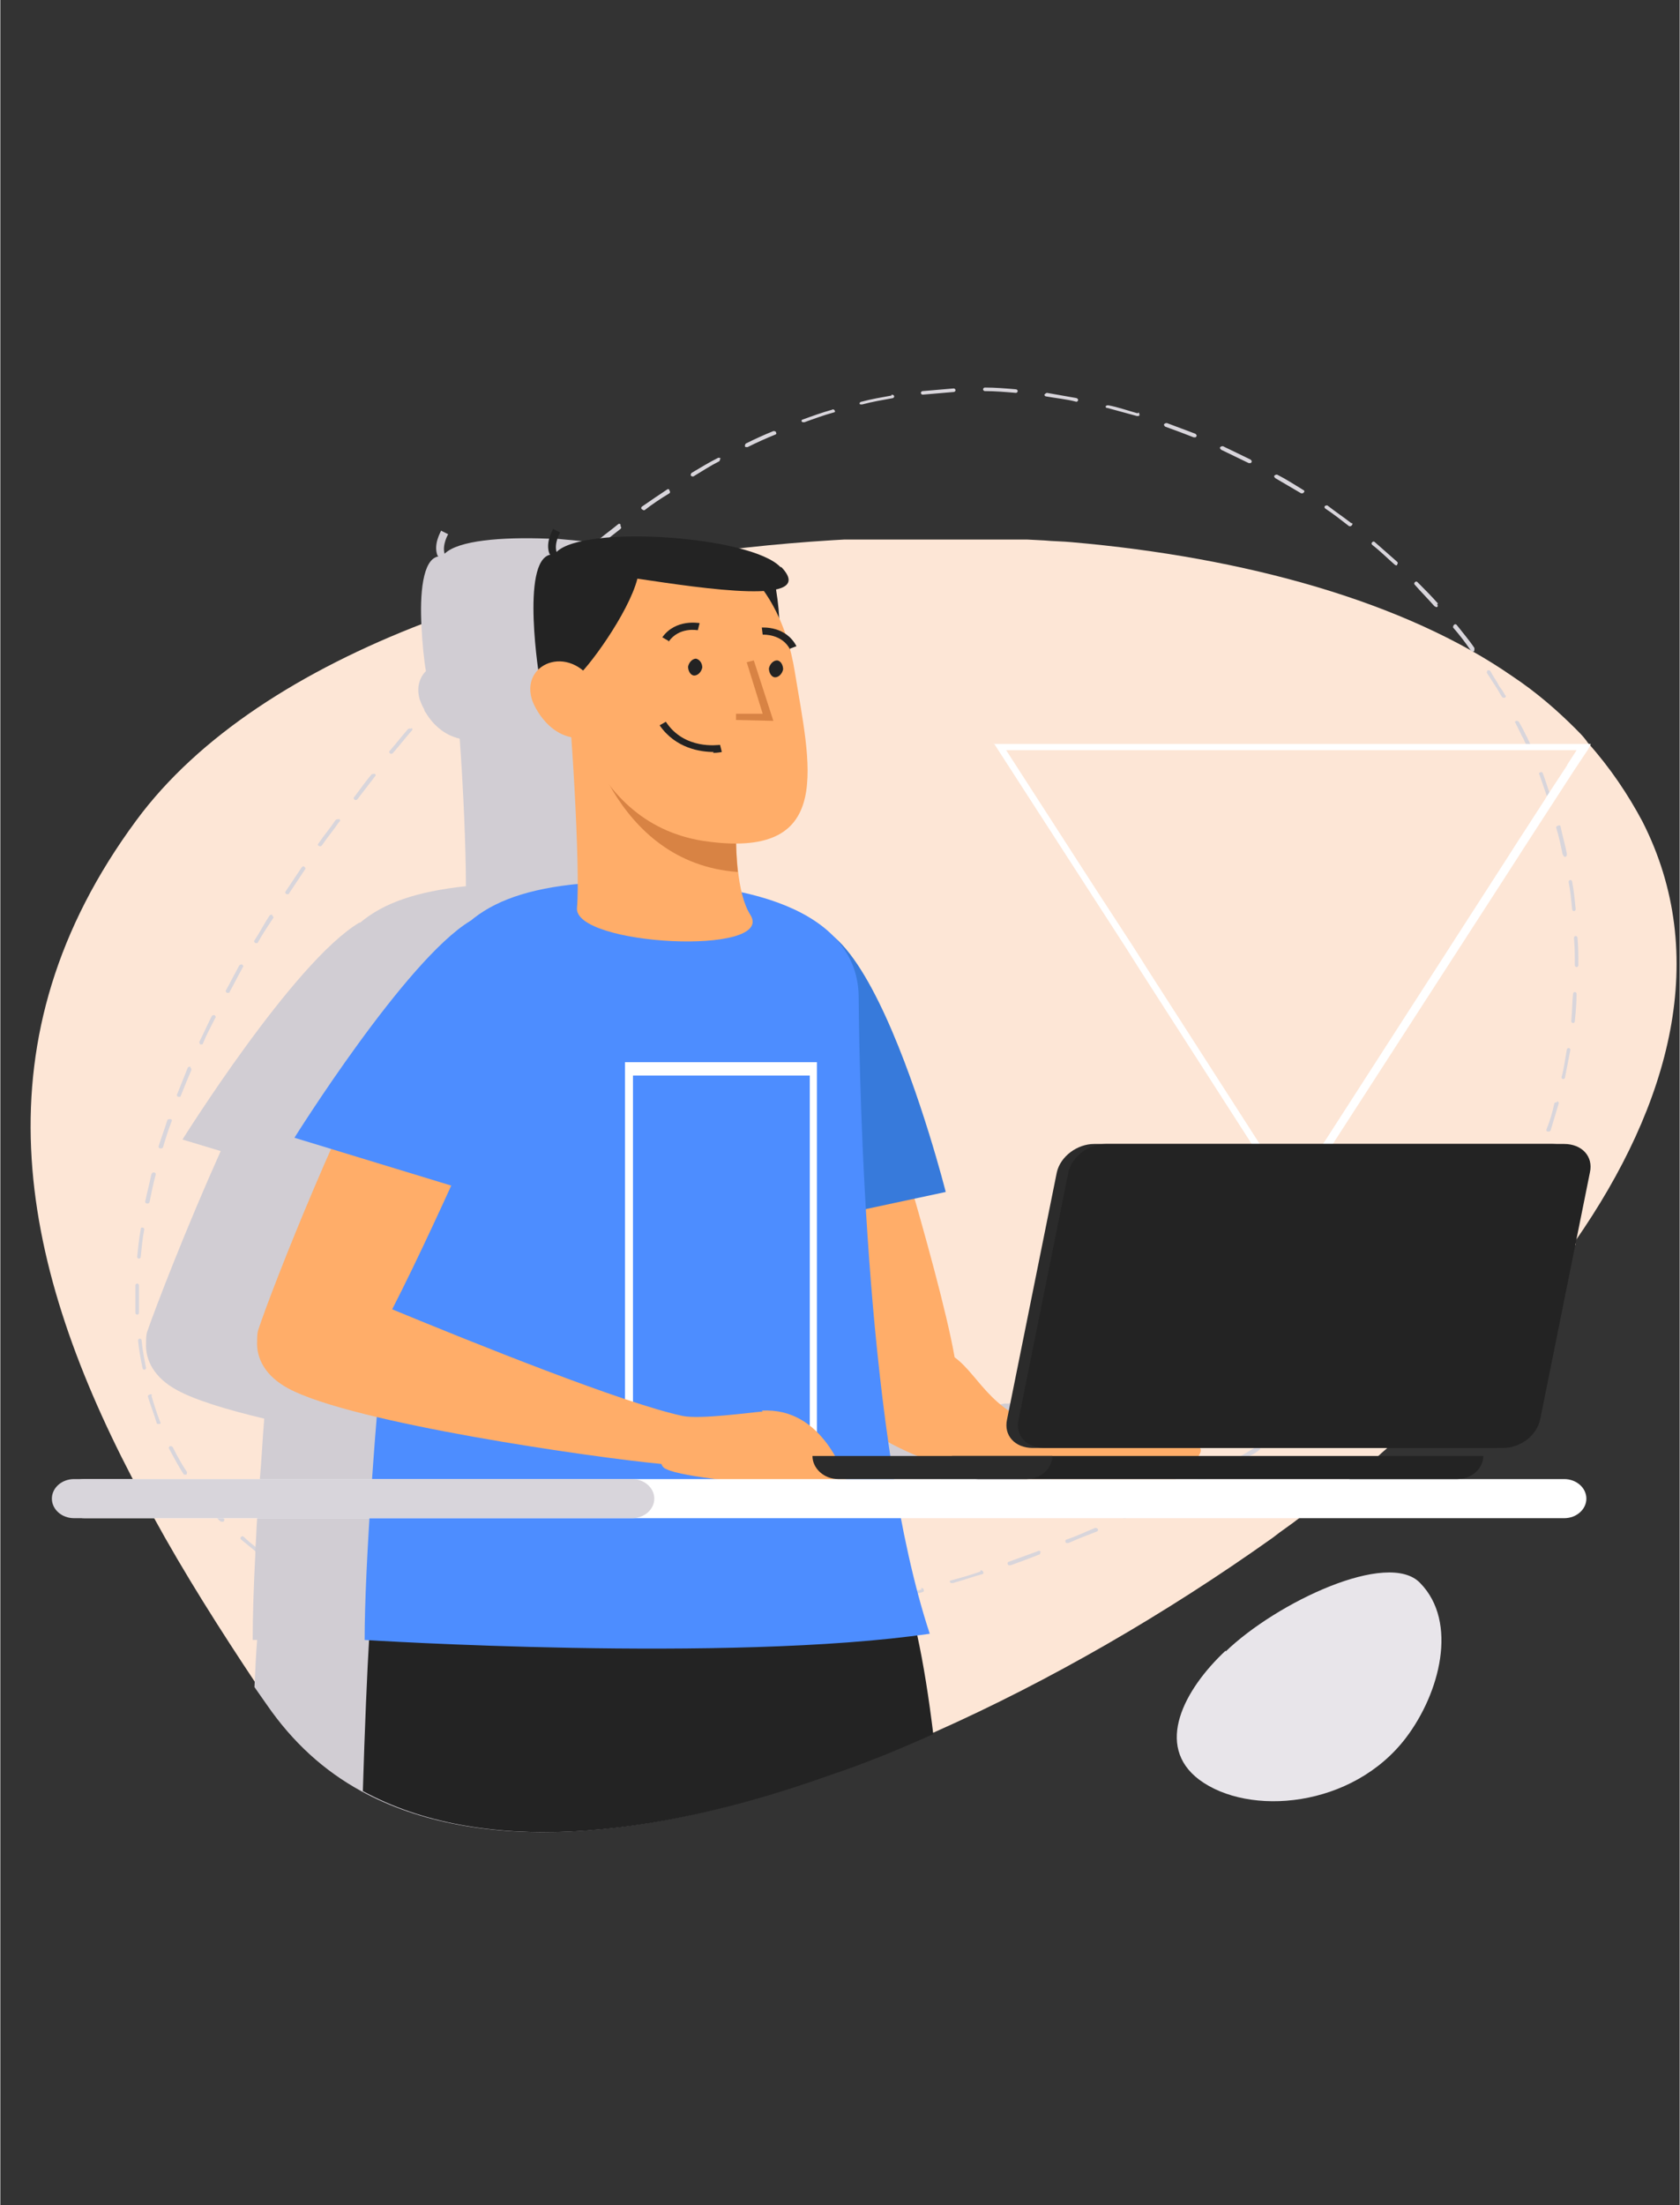 <?xml version="1.0" encoding="UTF-8"?>
<!DOCTYPE svg PUBLIC "-//W3C//DTD SVG 1.1//EN" "http://www.w3.org/Graphics/SVG/1.1/DTD/svg11.dtd">
<!-- Creator: CorelDRAW 2017 -->
<svg xmlns="http://www.w3.org/2000/svg" xml:space="preserve" width="1890px" height="2480px" version="1.1" style="shape-rendering:geometricPrecision; text-rendering:geometricPrecision; image-rendering:optimizeQuality; fill-rule:evenodd; clip-rule:evenodd"
viewBox="0 0 1890 2481"
 xmlns:xlink="http://www.w3.org/1999/xlink">
 <rect x="0" y="0" width="1890" height="2481" fill="#333333" stroke="none"/>
 <defs>
  <style type="text/css">
   <![CDATA[
    .fil8 {fill:none}
    .fil3 {fill:#FEFEFE}
    .fil1 {fill:#FEFEFE}
    .fil15 {fill:#232323}
    .fil14 {fill:#377ADB}
    .fil16 {fill:#4D8DFF}
    .fil0 {fill:#4D8DFF}
    .fil12 {fill:#D1CDD3}
    .fil10 {fill:#D8D5DB}
    .fil9 {fill:#E8E5EA}
    .fil4 {fill:#FF4E4A}
    .fil13 {fill:#FFAD69}
    .fil2 {fill:#FFC84D}
    .fil11 {fill:white}
    .fil6 {fill:white;fill-opacity:0}
    .fil17 {fill:#232323}
    .fil22 {fill:#2B2B2B}
    .fil23 {fill:#377ADB}
    .fil20 {fill:#4D8DFF}
    .fil24 {fill:#6EA9FF}
    .fil19 {fill:#D88344}
    .fil21 {fill:#D8D5DB}
    .fil7 {fill:#FDE6D6}
    .fil26 {fill:#FF4E4A}
    .fil18 {fill:#FFAD69}
    .fil25 {fill:#FFC84D}
    .fil5 {fill:white}
   ]]>
  </style>
    <clipPath id="id0">
     <path d="M34 607l1853 0 0 1454 -1853 0 0 -1454z"/>
    </clipPath>
    <clipPath id="id1">
     <path d="M34 607l1853 0 0 1454 -1853 0 0 -1454z"/>
    </clipPath>
 </defs>
 <g id="Слой_x0020_1">
  <path class="fil0" d="M2779 379l964 0c40,0 73,33 73,73l0 334c0,40 -33,73 -73,73l-774 0c-1,27 -32,104 -52,100 -20,-4 -90,-101 -90,-101l-48 0c-40,0 -73,-33 -73,-73l0 -334c0,-40 33,-73 73,-73z"/>
  <polygon class="fil1" points="2803,474 3676,474 3676,497 2803,497 "/>
  <polygon class="fil1" points="2800,574 3380,574 3380,597 2800,597 "/>
  <rect class="fil1" x="2802" y="675" width="722" height="21"/>
  <path class="fil2" d="M3743 1445l-909 0c-38,0 -69,33 -69,73l0 334c0,40 31,73 69,73l729 0c1,27 30,104 49,100 19,-4 85,-101 85,-101l45 0c38,0 69,-33 69,-73l0 -334c0,-40 -31,-73 -69,-73z"/>
  <polygon class="fil3" points="3717,1540 3345,1540 3345,1563 3717,1563 "/>
  <polygon class="fil3" points="3716,1640 2915,1640 2915,1663 3716,1663 "/>
  <rect class="fil3" x="3323" y="1741" width="395" height="21"/>
  <rect class="fil3" x="3074" y="1741" width="180" height="21"/>
  <path class="fil4" d="M2997 2248l762 0c32,0 58,33 58,73l0 334c0,40 -26,73 -58,73l-559 0c-1,27 -12,102 -53,101 -20,1 -84,-102 -84,-102l-66 0c-32,0 -58,-33 -58,-73l0 -334c0,-40 26,-73 58,-73z"/>
  <polygon class="fil3" points="3033,2343 3437,2343 3437,2366 3033,2366 "/>
  <polygon class="fil3" points="3034,2443 3315,2443 3315,2466 3034,2466 "/>
  <rect class="fil3" x="3033" y="2544" width="553" height="21"/>
  <polygon class="fil3" points="3518,2343 3661,2343 3661,2366 3518,2366 "/>
  <path class="fil5" d="M2232 1396l-125 0 23 -112 125 0 -23 112zm-110 -120l-26 128 143 0 26 -128 -143 0z"/>
  <g id="_1758462370016">
   <g style="clip-path:url(#id0)">
    <polygon class="fil6" points="34,607 1887,607 1887,2061 34,2061 "/>
   </g>
   <g style="clip-path:url(#id1)">
    <g>
     <path id="1" class="fil7" d="M1773 1400c-6,8 -11,16 -18,24 -53,72 -120,141 -193,204 -3,3 -7,6 -10,9 -10,9 -21,18 -32,26 -19,15 -38,30 -57,44 -10,8 -21,15 -31,23 -121,86 -251,161 -379,218 -40,18 -79,34 -118,47 -204,73 -394,90 -526,18 -42,-23 -77,-55 -106,-97 -5,-7 -9,-13 -14,-20 -42,-63 -82,-126 -117,-190 -8,-15 -16,-29 -24,-44 -128,-246 -176,-494 5,-739 70,-95 186,-169 324,-222 40,-15 81,-28 124,-40 21,-6 42,-11 64,-16 27,-6 55,-12 83,-16 22,-4 43,-7 65,-10 9,-1 18,-2 27,-3 64,-7 129,-11 194,-12 9,0 17,0 25,0 39,0 78,2 116,4 10,1 21,1 31,2 195,17 375,67 496,151 27,18 50,38 71,59 4,4 8,8 11,12 1,1 2,3 3,4 25,28 45,58 61,88 77,151 32,318 -76,473z"/>
    </g>
   </g>
   <polygon class="fil8" points="34,607 1887,607 1887,2061 34,2061 "/>
   <path class="fil9" d="M1379 1857c-47,44 -80,107 -30,145 56,42 173,32 233,-47 38,-50 59,-130 16,-174 -36,-38 -162,22 -219,77z"/>
   <path class="fil10" d="M696 1845c-12,0 -23,1 -35,1 -1,0 -2,1 -2,2 0,1 1,2 2,2 12,0 23,0 35,-1 1,0 2,-1 2,-2 0,-1 -1,-2 -2,-2zm-70 0c-12,0 -24,-1 -35,-2 -2,0 -2,1 -2,2 0,1 1,2 2,2 11,1 23,1 35,2 1,0 2,-1 2,-2 0,-1 -1,-2 -2,-2zm139 -5c-12,1 -23,2 -35,3 -1,0 -2,1 -2,2 0,1 1,2 2,2l0 0c11,-1 23,-2 35,-3 1,0 2,-1 2,-2 0,-1 -1,-2 -2,-2zm-209 0c-11,-1 -23,-3 -34,-4 -1,0 -2,0 -3,2 0,1 1,2 2,2 11,2 23,3 35,5l0 0c1,0 2,-1 2,-2 0,-1 -1,-2 -2,-2zm278 -8c-12,2 -23,3 -35,5 -1,0 -2,1 -2,2 0,1 1,2 2,2l0 0c11,-1 23,-3 35,-5 1,0 2,-1 2,-2 0,-1 -1,-2 -2,-2zm-347 -2c-11,-2 -23,-5 -34,-8 -1,0 -2,0 -3,1 0,1 0,2 2,2 11,3 21,5 32,8 1,0 1,0 2,0l1 0c0,0 1,0 1,0l0 0c1,0 1,-1 1,-1 0,-1 -1,-2 -2,-2zm415 -10c-11,2 -23,4 -34,6l0 0c-1,0 -2,1 -2,2 0,1 1,2 2,2l0 0c8,-1 16,-3 24,-4 3,-1 7,-1 10,-2 1,0 2,-1 2,-2 0,-1 -1,-2 -3,-1zm68 -15c-11,3 -22,5 -34,8 -1,0 -2,1 -2,2 0,1 1,2 2,2 0,0 0,0 1,0 11,-2 23,-5 34,-8 1,0 2,-1 2,-2 0,-1 -2,-2 -3,-1zm-550 7c-4,-1 -7,-2 -11,-4 -7,-3 -14,-5 -21,-8 -1,0 -2,0 -3,1 -1,1 0,2 1,3 7,3 15,6 23,9 3,1 6,2 10,3l1 0c1,0 2,0 2,-1 0,-1 0,-2 -1,-3zm617 -24c-2,1 -5,1 -7,2 -9,2 -17,5 -26,7 -1,0 -2,1 -2,2 0,1 1,1 2,1l1 0c9,-2 18,-5 26,-7 3,-1 5,-1 7,-2 1,0 2,-1 1,-3 0,-1 -2,-2 -3,-1zm-680 -2l-1 -1c-10,-5 -19,-10 -28,-16 -1,-1 -2,0 -3,1 -1,1 0,2 1,3 9,5 19,11 28,16l1 1c0,0 1,0 1,0 1,0 2,0 2,-1 1,-1 0,-2 -1,-3zm746 -18c-11,4 -22,7 -33,10 -1,0 -2,1 -1,2 0,1 1,1 2,1 0,0 0,0 1,0 11,-3 22,-7 33,-10 1,0 2,-1 1,-3 -1,-1 -2,-2 -3,-1zm68 -22c-1,-1 -2,-2 -3,-1 -11,4 -22,8 -33,12 -1,0 -2,2 -1,3 0,1 1,1 2,1 0,0 1,0 1,0 11,-4 22,-8 32,-12 1,0 2,-2 1,-2zm-871 4c-4,-3 -8,-6 -12,-9 -5,-4 -10,-8 -14,-12 -1,-1 -2,-1 -3,0 -1,1 -1,2 0,3 6,5 11,9 17,14 3,2 6,5 9,7 0,0 1,0 1,0 1,0 1,0 2,-1 1,-1 1,-2 0,-3zm935 -30c-1,-1 -2,-1 -3,-1 -10,4 -20,9 -32,13 -1,0 -2,2 -1,3 0,1 1,1 2,1 0,0 1,0 1,0 11,-5 22,-9 32,-13 1,0 2,-2 1,-3zm-985 -13c-8,-8 -15,-16 -22,-24 -1,-1 -2,-1 -3,0 -1,1 -1,2 0,3 6,8 13,15 20,23 1,1 1,1 2,2 0,0 1,1 2,1 1,0 1,0 2,0 1,-1 1,-1 1,-2 0,0 0,0 0,-1zm1048 -15c-1,-1 -2,-1 -3,-1 -10,5 -21,10 -31,14 -1,0 -1,1 -1,2 0,0 0,0 0,0 0,1 1,1 2,1 0,0 1,0 1,0 1,0 2,-1 3,-1 10,-4 19,-9 28,-13 1,0 1,-2 1,-3zm61 -31c-1,-1 -2,-1 -3,-1 -2,1 -4,2 -6,3 -8,4 -16,9 -25,13 -1,0 -1,2 -1,3 0,1 1,1 2,1 0,0 1,0 1,0 10,-5 21,-11 30,-16 0,0 0,0 1,0 1,-1 1,-1 0,-2zm-1149 -5c-6,-9 -11,-18 -16,-28 -1,-1 -2,-1 -3,-1 -1,0 -2,2 -1,3 5,9 10,19 16,28 0,1 1,1 2,1 0,0 1,0 1,0 1,0 1,-2 1,-3zm1208 -28c0,0 0,0 0,0 -1,-1 -2,-1 -3,-1 -1,0 -1,1 -2,1 -5,3 -10,6 -15,9 -4,2 -8,5 -12,7 -1,0 -1,2 -1,3 0,1 1,1 2,1 0,0 1,0 1,0 6,-3 12,-7 18,-10 4,-2 8,-4 11,-7 1,0 1,-1 1,-2zm57 -37c-1,-1 -2,-1 -3,0 -9,6 -19,13 -28,19 -1,1 -1,2 -1,3 1,0 1,1 2,1 1,0 1,0 1,0 9,-6 19,-12 28,-19 1,-1 1,-2 0,-3zm-1304 -21c0,-1 -2,-2 -3,-1 -1,0 -2,1 -2,2 3,10 7,20 10,30 0,1 1,1 2,1 0,0 0,0 1,0 1,0 2,-1 1,-2 -4,-10 -7,-20 -10,-30zm1359 -19c-1,-1 -2,-1 -3,0 -9,7 -17,13 -27,20 -1,1 -1,2 0,3 1,0 1,1 2,1 1,0 1,0 1,0 9,-7 18,-14 27,-20 1,-1 1,-2 0,-3zm-1371 -43c0,-1 -1,-2 -2,-2 -1,0 -2,1 -2,2 1,11 3,21 5,31 0,1 1,2 2,2l0 0c1,0 2,-1 2,-2 -2,-10 -4,-20 -5,-31zm1422 0c-1,-1 -2,-1 -3,0 -8,7 -17,15 -25,22 -1,1 -1,2 0,3 0,0 1,1 2,1 1,0 1,0 2,0 9,-7 17,-14 25,-22 1,-1 1,-2 0,-3zm47 -46c-1,-1 -2,-1 -3,0 -7,8 -15,16 -23,24 -1,1 -1,2 0,3 0,0 1,0 1,0 1,0 1,0 2,-1 8,-8 16,-16 23,-24 1,-1 1,-2 0,-3zm-1472 -2c0,-5 0,-9 0,-14 0,-1 -1,-2 -2,-2 -1,0 -2,1 -2,2 0,5 0,9 0,14 0,6 0,12 0,17 0,1 1,2 2,2l0 0c1,0 2,-1 2,-2 0,-6 0,-12 0,-17zm1514 -48c-1,-1 -2,0 -3,0 -6,8 -13,17 -20,25 -1,1 -1,2 0,3 0,0 1,0 1,0 1,0 1,0 2,-1 7,-8 14,-17 20,-25 1,-1 1,-2 -1,-3zm-1510 -31c-1,0 -2,0 -2,2 -2,11 -3,21 -4,31 0,1 1,2 2,2l0 0c1,0 2,-1 2,-2 1,-10 2,-21 4,-31 0,-1 -1,-2 -2,-2zm1546 -23c-1,0 -2,0 -3,1 -5,9 -11,18 -17,27 -1,1 0,2 1,3 0,0 1,0 1,0 1,0 2,0 2,-1 6,-9 12,-18 17,-27 1,-1 0,-2 -1,-3zm-1533 -39c-1,0 -2,0 -3,2 -2,10 -5,21 -7,31 0,1 1,2 2,2l1 0c1,0 2,-1 2,-2 2,-10 4,-20 7,-31 0,-1 -1,-2 -2,-2zm1561 -19c-1,0 -2,0 -3,1 -4,10 -8,19 -13,29 -1,1 0,2 1,3 0,0 1,0 1,0 1,0 2,0 2,-1 5,-10 9,-20 13,-29 1,-1 0,-2 -1,-3zm-1543 -41c-1,0 -2,0 -3,1 -3,10 -7,20 -10,30 0,1 1,2 2,2 0,0 0,0 1,0 1,0 2,-1 2,-1 3,-10 6,-20 10,-30 0,-1 0,-2 -2,-2zm1561 -19c-1,0 -2,0 -3,1 -2,10 -5,20 -9,30 0,1 0,2 2,2 0,0 0,0 1,0 1,0 2,-1 2,-2 3,-10 6,-20 9,-30 0,-1 -1,-2 -2,-2zm-1538 -40c-1,0 -2,0 -3,1 -4,10 -8,20 -12,30 -1,1 0,2 1,3l1 0c1,0 2,0 2,-1 4,-10 8,-20 12,-29 0,-1 0,-2 -1,-3zm1551 -21c-1,0 -2,1 -2,2 -2,10 -3,21 -6,31 0,1 1,2 2,2l0 0c1,0 2,-1 2,-2 2,-10 4,-21 6,-31 0,-1 -1,-2 -2,-2zm-1524 -37c-1,0 -2,0 -3,1 -5,10 -9,19 -14,29 0,1 0,2 1,3 0,0 1,0 1,0 1,0 2,0 2,-1 4,-10 9,-19 14,-29 1,-1 0,-2 -1,-3zm1531 -26c-1,0 -2,1 -2,2 -1,10 -1,21 -2,31 0,1 1,2 2,2l0 0c1,0 2,-1 2,-2 1,-10 2,-21 2,-31 0,-1 -1,-2 -2,-2zm-1500 -31c-1,0 -2,0 -3,1 -5,9 -10,19 -15,28 -1,1 0,2 1,3 0,0 1,0 1,0 1,0 2,0 2,-1 5,-9 10,-19 15,-28 1,-1 0,-2 -1,-3zm1503 -30c0,-1 -1,-2 -2,-2 -1,0 -2,1 -2,2 1,10 1,21 1,31 0,1 1,2 2,2 1,0 2,-1 2,-2 0,-10 0,-21 -1,-31zm-1469 -26c-1,0 -2,0 -3,1 -6,9 -11,19 -17,28 -1,1 0,2 1,3 0,0 1,0 1,0 1,0 2,0 2,-1 5,-9 11,-18 17,-27 1,-1 0,-2 -1,-3zm1463 -37c0,-1 -1,-2 -2,-2 -1,0 -2,1 -2,2 2,10 3,21 4,31 0,1 1,2 2,2l0 0c1,0 2,-1 2,-2 -1,-10 -2,-21 -4,-31zm-1427 -17c-1,-1 -2,0 -3,1 -6,9 -12,18 -18,27 -1,1 0,2 1,3 0,0 1,0 1,0 1,0 2,0 2,-1 6,-9 12,-18 18,-27 1,-1 0,-2 -1,-3zm1421 -15l0 0c-2,-10 -5,-20 -7,-30 0,-1 -1,-2 -3,-1 -1,0 -2,1 -2,2 3,10 5,19 7,29 0,1 0,1 1,2 0,1 1,2 2,2l0 0c1,0 2,-1 2,-2 0,0 0,-1 0,-1zm-1382 -38c-1,-1 -2,0 -3,0l-1 1c-6,9 -13,17 -19,26 -1,1 -1,2 1,3 0,0 1,0 1,0 1,0 1,0 2,-1 6,-9 13,-17 19,-26l1 -1c1,-1 0,-2 -1,-3zm1363 -29c-3,-8 -5,-15 -8,-23 0,-1 -2,-2 -3,-1 -1,0 -2,2 -1,2 3,9 6,17 9,26 0,1 1,2 1,4 0,1 1,1 2,1l1 0c1,0 2,-1 1,-3 -1,-2 -2,-5 -2,-7zm-1323 -22c-1,-1 -2,0 -3,0 -7,8 -13,17 -20,26 -1,1 0,2 1,3 1,0 1,0 1,0 1,0 1,0 2,-1 7,-9 13,-17 20,-26 1,-1 0,-2 -1,-3zm41 -51c-1,-1 -2,0 -3,0 -7,8 -14,17 -21,25 -1,1 0,2 1,3 0,0 1,0 1,0 1,0 1,0 2,-1 7,-8 14,-17 21,-25 1,-1 1,-2 0,-3zm1261 20c-1,-2 -2,-5 -3,-7 -1,-1 -1,-3 -2,-4 -3,-6 -6,-12 -9,-17 -1,-1 -2,-1 -3,-1 -1,0 -2,2 -1,2 2,4 4,8 6,12 1,3 3,5 4,8 1,3 3,5 4,8 0,0 0,1 1,1 0,1 1,1 2,1 0,0 1,0 1,0 1,0 2,-1 1,-2 0,0 0,0 0,0zm-1218 -70c-1,-1 -2,0 -3,0 -7,8 -14,16 -21,24 0,0 -1,0 -1,1 -1,1 -1,2 0,3 0,0 1,0 1,0 1,0 1,0 1,0 0,0 0,0 0,0 7,-8 14,-17 22,-25 1,-1 1,-2 0,-3zm1189 13c-2,-4 -4,-7 -7,-11 -3,-6 -7,-11 -10,-17 -1,-1 -2,-1 -3,-1 -1,1 -1,2 -1,3 4,6 7,11 11,17 2,3 4,7 6,10 1,1 1,1 2,1 0,0 1,0 1,0 1,0 2,-2 1,-3zm-1144 -61c-1,-1 -2,0 -3,0 -7,8 -15,16 -23,24 -1,1 -1,2 0,3 0,0 1,0 1,0 1,0 1,0 2,-1 7,-8 15,-16 23,-24 1,-1 1,-2 0,-3zm1109 7c-6,-9 -13,-17 -20,-26 -1,-1 -2,-1 -3,0 -1,1 -1,2 -1,3 7,8 14,17 20,26 0,0 1,1 2,1 0,0 1,0 1,0 1,0 1,-2 1,-3zm-1062 -53c-1,-1 -2,-1 -3,0 -8,7 -16,15 -24,23 -1,1 -1,2 0,3 0,0 1,0 1,0 1,0 1,0 2,-1 8,-8 16,-16 24,-23 1,-1 1,-2 0,-3zm1021 3c-7,-8 -15,-16 -23,-24 -1,-1 -2,-1 -3,0 -1,1 -1,2 0,3 7,8 15,16 22,24 1,0 1,1 2,1 1,0 1,0 1,0 1,-1 1,-2 0,-3zm-972 -47c-1,-1 -2,-1 -3,0 -8,7 -17,15 -25,22 -1,1 -1,2 0,3 0,0 1,1 2,1 1,0 1,0 2,-1 8,-7 17,-15 25,-22 1,-1 1,-2 0,-3zm926 0c-8,-7 -17,-15 -25,-22 -1,-1 -2,-1 -3,0 -1,1 -1,2 0,3 9,7 17,15 25,22 0,0 1,1 2,1 1,0 1,0 1,-1 1,-1 1,-2 0,-3zm-874 -42c-1,-1 -2,-1 -3,0 -6,5 -13,10 -19,15 -2,1 -3,2 -4,4 -1,1 -2,2 -3,3 -1,1 -1,2 0,3 1,0 1,1 2,1 1,0 1,0 1,0 2,-2 4,-3 6,-5l6 -5c5,-4 9,-7 14,-11 1,-1 1,-2 0,-3zm823 -1c-9,-7 -18,-13 -27,-20 -1,-1 -2,0 -3,0 -1,1 -1,2 0,3 9,6 18,13 27,20 0,0 1,0 1,0 1,0 1,0 2,-1 1,-1 1,-2 0,-3zm-768 -38c-1,-1 -2,-1 -3,0 -9,6 -18,12 -28,19 -1,1 -1,2 0,3 1,0 1,1 2,1 1,0 1,0 1,0 9,-7 18,-13 28,-19 1,-1 1,-2 0,-3zm713 0c-10,-6 -19,-12 -29,-17 -1,0 -2,0 -3,1 -1,1 0,2 1,3 10,6 19,11 29,17 0,0 1,0 1,0 1,0 1,0 2,-1 1,-1 1,-2 -1,-3zm-655 -35c-1,-1 -2,-1 -3,-1 -10,5 -20,11 -30,17 -1,1 -1,2 -1,3 0,0 1,1 2,1 1,0 1,0 1,0 10,-6 19,-12 29,-17 1,-1 1,-2 1,-3zm596 1c-10,-5 -21,-10 -31,-15 -1,0 -2,0 -3,1 -1,1 0,2 1,3 10,5 21,10 31,15 0,0 1,0 1,0 1,0 2,0 2,-1 1,-1 0,-2 -1,-3zm-534 -31c-1,-1 -2,-1 -3,-1 -10,4 -21,9 -31,14 -1,1 -1,2 -1,3 0,1 1,1 2,1 0,0 1,0 1,0 10,-5 21,-10 31,-14 1,0 2,-2 1,-2zm472 2c-11,-4 -21,-8 -32,-12 -1,0 -2,0 -3,1 -1,1 0,2 1,3 11,4 22,8 32,12 0,0 1,0 1,0 1,0 2,0 2,-1 1,-1 0,-2 -1,-3zm-409 -27c-11,3 -22,7 -33,11 -1,0 -2,2 -1,2 0,1 1,1 2,1 0,0 1,0 1,0 11,-4 22,-8 33,-11 1,0 2,-1 1,-2 0,-1 -2,-2 -3,-1zm344 4c-11,-3 -22,-7 -33,-9 -1,0 -2,0 -3,1 0,1 0,2 2,2 11,3 22,6 33,9l1 0c1,0 2,0 2,-1 0,-1 0,-2 -1,-3zm-277 -20c-11,2 -23,4 -34,7 -1,0 -2,1 -2,2 0,1 1,1 2,1l1 0c11,-3 23,-5 34,-7 1,0 2,-1 2,-2 0,-1 -1,-2 -3,-2zm209 3c-11,-2 -23,-4 -34,-6 -1,0 -2,1 -3,2 0,1 1,2 2,2 11,2 23,3 34,6 0,0 0,0 0,0 1,0 2,-1 2,-2 0,-1 -1,-2 -2,-2zm-139 -11l0 0c-12,1 -23,2 -35,3 -1,0 -2,1 -2,2 0,1 1,2 2,2l0 0c11,-1 23,-2 35,-3 1,0 2,-1 2,-2 0,-1 -1,-2 -2,-2zm70 1c-11,-1 -23,-2 -35,-2 -1,0 -2,1 -2,2 0,1 1,2 2,2 12,0 23,1 35,2l0 0c1,0 2,-1 2,-2 0,-1 -1,-2 -2,-2z"/>
   <path class="fil11" d="M1764 860l-23 35 -3 5 -33 51 -7 11 -210 326 -35 54 -35 -54 -124 -193 -19 -30 -43 -66 -100 -155 642 0 -11 17zm-646 -24l115 178 33 51 19 30 124 193 45 70 45 -70 208 -322 7 -11 57 -88 16 -24 1 -2 2 -4 -672 0z"/>
   <path class="fil12" d="M1227 1631c1,2 0,4 -2,7 -4,7 -15,18 -26,26 -2,2 -5,3 -7,5 -7,5 -13,9 -18,10 -18,5 -94,-4 -113,-13 -1,-1 -2,-1 -3,-2 -8,0 -19,1 -33,0 -6,0 -13,-1 -20,-2 -17,-2 -37,-5 -58,-11 -10,-3 -21,-6 -33,-11 -10,-4 -21,-9 -32,-15 -3,-1 -5,-3 -7,-4 2,14 4,29 6,43 1,4 1,8 2,12 2,11 4,22 6,33 8,42 18,82 29,118 1,4 2,8 3,11 -4,0 -7,1 -11,1 1,4 2,7 2,11 9,42 15,94 20,147 -204,73 -394,90 -526,18 -42,-23 -77,-55 -106,-97 -5,-7 -9,-13 -14,-20 1,-22 2,-41 3,-53 -3,0 -5,0 -5,0 0,-25 1,-59 3,-97 0,-2 0,-3 0,-5 1,-11 1,-22 2,-34 1,-14 2,-29 3,-44 2,-22 3,-45 5,-69 -42,-10 -78,-21 -98,-32 -26,-14 -36,-34 -35,-53 0,-4 0,-8 1,-12 10,-29 44,-117 83,-204l-43 -13c0,0 125,-200 199,-244 0,0 1,0 1,0 26,-22 63,-35 119,-41 0,-42 -3,-112 -7,-166 -18,-4 -31,-17 -38,-29 -1,-1 -2,-3 -2,-4 -3,-5 -4,-9 -5,-11 -4,-14 0,-25 7,-32 -2,-11 -4,-30 -5,-50 -2,-36 1,-76 19,-79 0,0 -1,-1 -1,-1 -5,-13 4,-27 4,-28l8 4c0,0 -7,12 -4,22 15,-15 64,-19 116,-17 3,0 6,0 9,0 11,1 21,2 32,3 3,0 7,1 10,1 2,0 4,0 5,1 11,2 22,4 32,6 17,4 31,10 41,16 3,2 6,4 8,6 9,9 10,15 6,20 -2,2 -6,4 -11,5 2,13 3,24 3,35 1,3 2,5 3,8 1,2 2,5 3,7 0,0 0,0 1,0 1,1 2,1 3,2 4,3 7,7 10,12l-8 3c0,0 0,0 -1,-1 2,8 4,16 5,25 2,13 4,26 7,39 1,5 1,10 2,14 2,10 3,19 4,28 0,3 1,5 1,8 4,41 -1,75 -28,92 -5,3 -11,6 -19,8 -9,3 -20,4 -32,4 0,11 1,22 2,32 1,4 1,8 2,11 1,4 1,7 2,11 46,10 81,27 104,50 1,1 2,2 3,3 12,11 24,27 36,47 14,25 28,55 39,85 1,2 2,5 3,7 1,3 2,5 3,8 5,13 9,26 14,38 3,9 6,18 9,27 13,42 21,73 21,73l-21 5 -9 2 -6 1c2,7 4,15 6,22 0,1 1,2 1,3 3,10 5,19 8,29 13,49 25,94 30,124 15,11 26,28 42,44 16,16 38,31 76,37 0,0 0,0 0,0 15,-10 42,-22 58,-27 2,0 4,-1 6,-1 1,0 3,0 4,0 7,-1 8,-1 12,2 2,1 4,2 7,4 14,7 28,14 40,20 15,8 27,16 31,24 0,0 1,1 1,2z"/>
   <path class="fil13" d="M1279 1585c-12,-7 -9,-8 -23,-5 -15,3 -48,17 -64,28 0,0 0,0 0,0 -75,-11 -88,-59 -118,-81 -17,-98 -101,-365 -101,-365l-127 42c18,113 93,327 112,375 3,6 7,10 12,14 6,12 18,24 36,33 76,39 148,40 176,38 1,1 2,1 3,2 19,9 95,18 113,13 18,-5 55,-39 53,-48 -4,-15 -40,-29 -72,-46z"/>
   <path class="fil14" d="M858 1089c-36,72 -23,301 -23,301l229 -49c0,0 -112,-443 -206,-252z"/>
   <path class="fil15" d="M1052 1950c-40,18 -79,34 -118,47 -204,73 -394,90 -526,18 2,-68 5,-138 7,-170 0,-4 1,-7 1,-10l70 -1 3 0 0 0 380 -7 0 0 24 0 24 0 112 -2c1,5 2,10 3,15 7,32 13,70 18,111z"/>
   <path class="fil16" d="M690 992c-137,4 -183,45 -206,117 -27,81 -74,572 -74,736 0,0 409,26 636,-7 -71,-215 -79,-602 -80,-717 -1,-86 -102,-133 -275,-128z"/>
   <path class="fil5" d="M712 1609l199 0 0 -399 -199 0 0 399zm-9 14l216 0 0 -428 -216 0 0 428z"/>
   <path class="fil17" d="M810 792c13,-9 84,-1 63,-129 -7,-47 -56,-16 -91,-9 -35,6 -13,141 -13,141l40 -2z"/>
   <path class="fil18" d="M636 761c6,34 17,218 13,260 -5,43 225,55 195,8 -30,-47 -9,-203 -9,-203l-199 -65z"/>
   <path class="fil19" d="M652 766l183 60c0,0 -12,91 -5,155 -140,-10 -176,-168 -178,-198 0,-6 -1,-11 0,-17z"/>
   <path class="fil18" d="M894 755c17,105 46,210 -96,192 -142,-17 -164,-180 -164,-211 2,-164 226,-188 260,19z"/>
   <path class="fil17" d="M878 638c-33,-35 -221,-48 -252,-17 -3,-10 4,-22 4,-22l-8 -4c0,1 -9,15 -4,28 0,0 1,1 1,1 -34,7 -12,141 -12,141l40 -2c13,-9 60,-73 70,-112 74,11 204,31 162,-13z"/>
   <path class="fil18" d="M858 1588c-14,1 -70,9 -90,5 -66,-14 -235,-82 -327,-120 56,-109 139,-303 139,-303l-130 -34c-60,100 -144,312 -160,361 -1,4 -1,9 -1,12 -1,19 9,39 35,53 72,39 345,78 420,85 1,3 3,5 6,6 18,9 102,16 120,19 22,3 87,8 85,1 -5,-13 -29,-90 -98,-86z"/>
   <path class="fil20" d="M529 1036c-73,44 -198,244 -198,244l223 68c0,0 169,-428 -24,-312z"/>
   <path class="fil17" d="M774 750c0,5 3,10 7,10 4,0 8,-4 9,-9 0,-5 -3,-9 -7,-10 -4,0 -8,4 -9,9z"/>
   <path class="fil17" d="M865 752c0,5 3,10 7,10 4,0 8,-4 9,-9 0,-5 -3,-10 -7,-10 -4,0 -8,4 -9,9z"/>
   <path class="fil17" d="M752 721l-7 -4c15,-21 41,-16 42,-16l-2 8c-1,0 -21,-4 -33,13z"/>
   <path class="fil17" d="M889 731c-9,-18 -30,-17 -31,-17l-1 -8c1,0 27,-2 39,21l-8 3z"/>
   <path class="fil17" d="M803 846c-15,0 -43,-4 -61,-30l7 -4c21,32 59,26 61,26l2 8c0,0 -4,1 -10,1z"/>
   <polygon class="fil19" points="870,811 828,810 828,803 858,803 840,745 848,743 "/>
   <path class="fil18" d="M670 774c13,26 29,51 -11,56 -40,5 -59,-36 -61,-44 -12,-42 47,-63 73,-12z"/>
   <path class="fil5" d="M1760 1708l-1665 0c-14,0 -25,-10 -25,-22 0,-12 11,-22 25,-22l1665 0c14,0 25,10 25,22 0,12 -11,22 -25,22z"/>
   <path class="fil21" d="M711 1708l-628 0c-14,0 -25,-10 -25,-22 0,-12 11,-22 25,-22l628 0c14,0 25,10 25,22 0,12 -11,22 -25,22z"/>
   <path class="fil22" d="M1678 1629l-516 0c-20,0 -33,-14 -29,-32l56 -278c4,-18 23,-32 42,-32l516 0c20,0 33,14 29,32l-56 278c-4,18 -23,32 -42,32z"/>
   <path class="fil17" d="M1691 1629l-516 0c-20,0 -33,-14 -29,-32l56 -278c4,-18 23,-32 42,-32l516 0c20,0 33,14 29,32l-56 278c-4,18 -22,32 -42,32z"/>
   <path class="fil17" d="M1071 1638c0,14 13,26 29,26l540 0c16,0 29,-12 29,-26l-599 0z"/>
   <path class="fil22" d="M914 1638c0,14 13,26 29,26l212 0c16,0 29,-12 29,-26l-271 0z"/>
  </g>
  <path class="fil23" d="M2326 862c-18,0 -33,13 -33,30l66 0c0,-16 -15,-30 -33,-30z"/>
  <path class="fil20" d="M2326 862l0 288c0,16 -15,30 -33,30l-241 0 0 -288c0,-16 15,-30 33,-30l241 0z"/>
  <path class="fil24" d="M2260 1150l-241 0c0,16 15,30 33,30l241 0c-18,0 -33,-13 -33,-30z"/>
  <polygon class="fil5" points="2088,910 2290,910 2290,902 2088,902 "/>
  <polygon class="fil5" points="2088,940 2290,940 2290,932 2088,932 "/>
  <polygon class="fil5" points="2088,969 2290,969 2290,961 2088,961 "/>
  <polygon class="fil5" points="2088,999 2290,999 2290,991 2088,991 "/>
  <polygon class="fil5" points="2088,1028 2290,1028 2290,1021 2088,1021 "/>
  <polygon class="fil5" points="2088,1058 2290,1058 2290,1050 2088,1050 "/>
  <polygon class="fil5" points="2090,1173 2292,1158 2288,1098 2085,1112 "/>
  <polygon class="fil5" points="2088,1117 2290,1117 2290,1109 2088,1109 "/>
  <path class="fil25" d="M2288 696c-46,41 -121,41 -167,0 -46,-41 -46,-108 0,-150 46,-41 121,-41 167,0 46,41 46,108 0,150z"/>
  <path class="fil17" d="M2175 624l94 84c-51,46 -136,46 -188,0 -22,-20 -36,-46 -38,-74l132 -10z"/>
  <path class="fil5" d="M2175 624l-132 14c-2,-13 -1,-27 2,-40 3,-13 9,-26 17,-37l112 63z"/>
  <path class="fil17" d="M2159 455l-100 0c-13,0 -23,-9 -23,-21l0 -90c0,-12 11,-21 23,-21l100 0c13,0 23,9 23,21l0 90c0,12 -11,21 -23,21z"/>
  <path class="fil26" d="M2130 481l-100 0c-13,0 -23,-9 -23,-21l0 -90c0,-12 11,-21 23,-21l100 0c13,0 23,9 23,21l0 90c0,12 -11,21 -23,21z"/>
 </g>
</svg>
